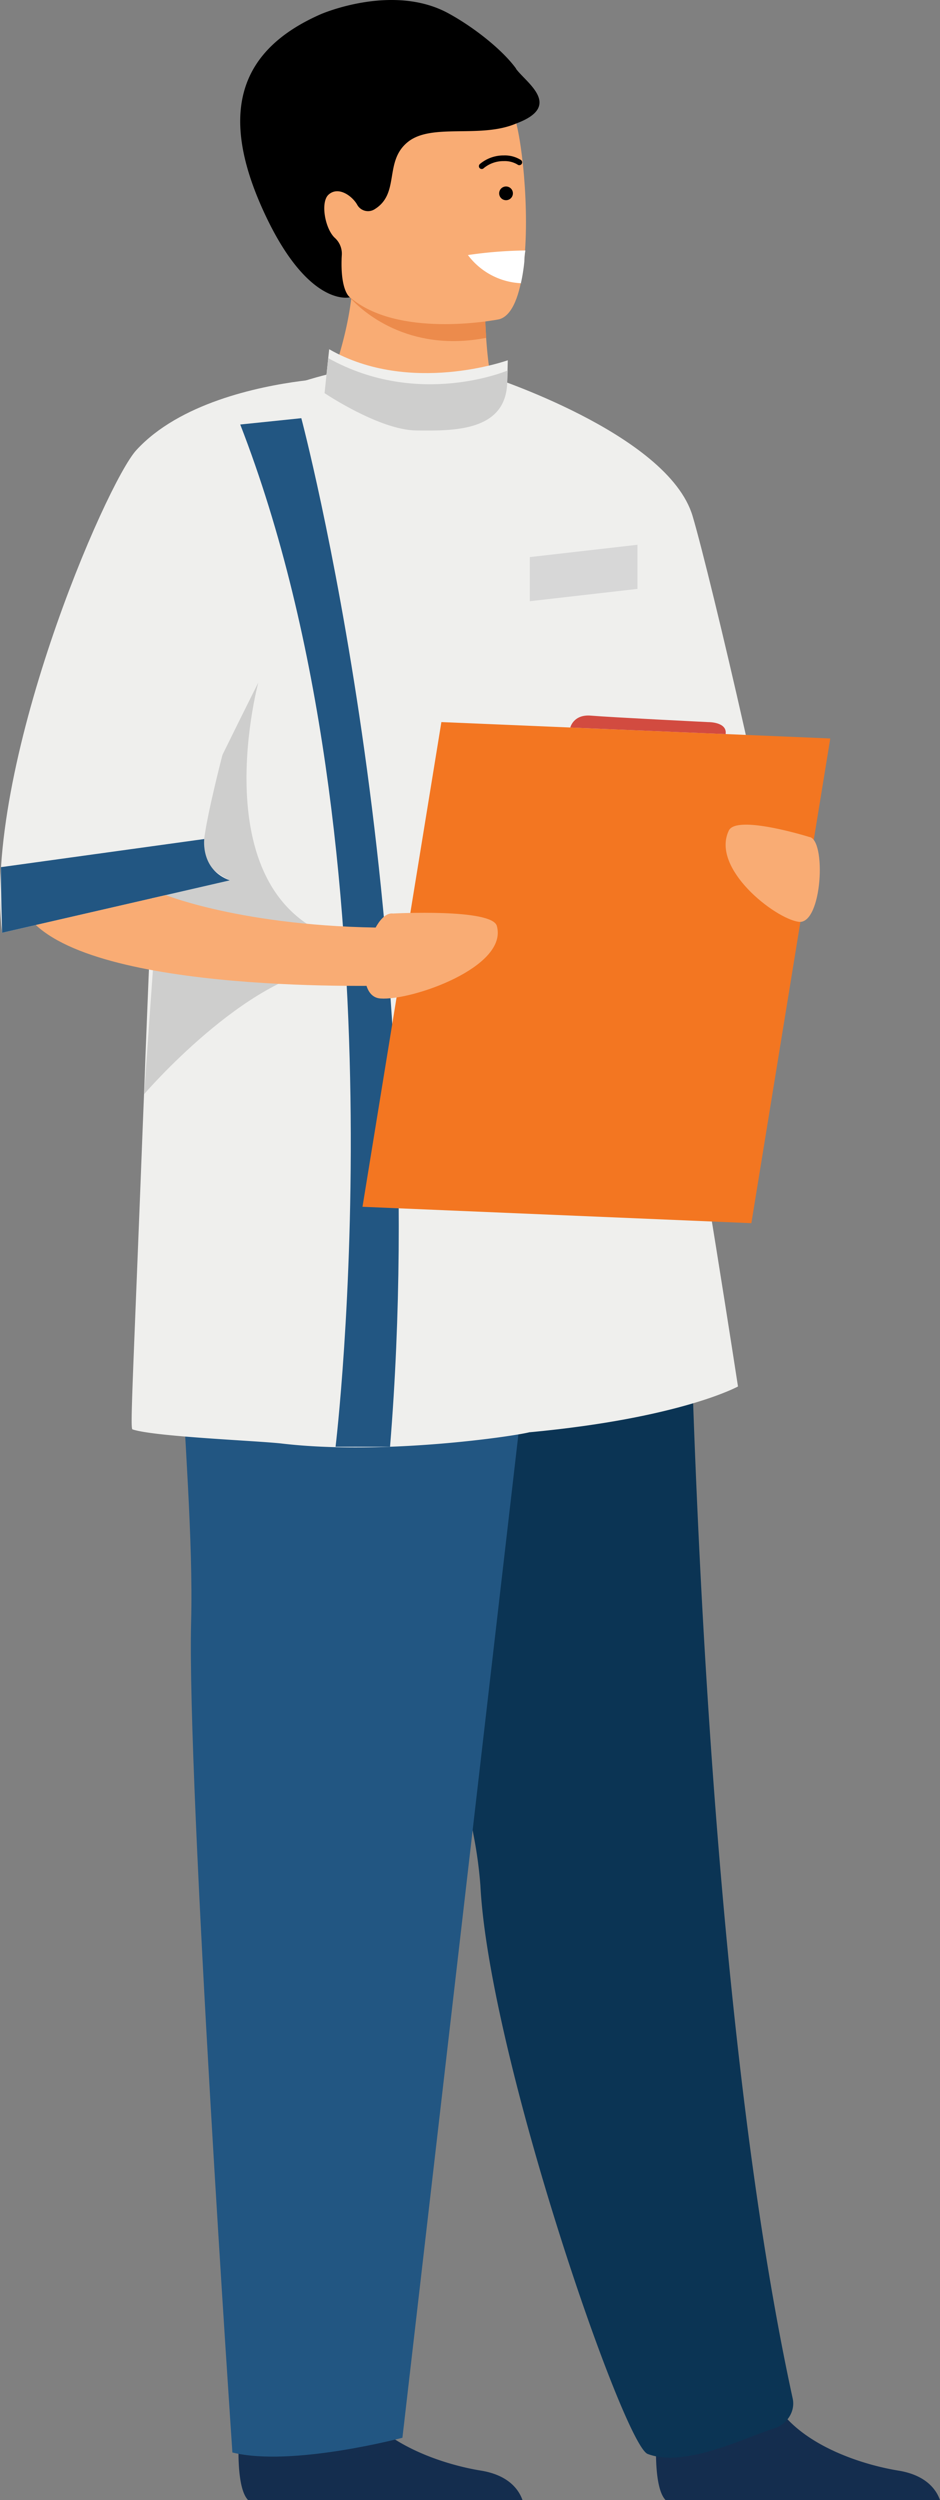 <svg xmlns="http://www.w3.org/2000/svg" viewBox="0 0 446.38 1187.06"><rect x="0" y="0" width="446.38" height="1187.06" fill="#808080" stroke="none"/><defs><style>.cls-1{fill:#142d4e;}.cls-2{fill:#0b3454;}.cls-3{fill:#225682;}.cls-4{fill:#efefed;}.cls-5{fill:#f9ac74;}.cls-6{fill:#ec8b4c;}.cls-7{fill:#cececd;}.cls-8{fill:#f37621;}.cls-9{fill:#d24b40;}.cls-10{fill:#d7d7d7;}.cls-11{fill:#fff;}</style></defs><title>Slider_Community_Left_Doctor</title><g id="Layer_2" data-name="Layer 2"><g id="Layer_1-2" data-name="Layer 1"><path class="cls-1" d="M311.52,1166.27c.18,9,1.31,17.44,4.56,20.79h130.3c-1.66-4.72-6.35-11.81-19.72-14-15.2-2.46-38.9-9.78-52.73-24.4a39.24,39.24,0,0,1-10.21-18.49c-6.13-27.29-50.69,8.36-50.69,8.36a220.66,220.66,0,0,0-1.51,27.71"/><path class="cls-1" d="M113.26,1166.27c.18,9,1.31,17.44,4.56,20.79h130.3c-1.66-4.72-6.35-11.81-19.72-14-15.2-2.46-38.89-9.78-52.73-24.4a39.26,39.26,0,0,1-10.21-18.49c-6.13-27.29-50.69,8.36-50.69,8.36a220.66,220.66,0,0,0-1.51,27.71"/><path class="cls-2" d="M367.63,1153c-14.56,4.65-42.39,18.83-60.07,12.15-11.42-4.3-75.29-189-79.43-269.85a206.8,206.8,0,0,0-3.27-24.07c-3.78-20.85-10.4-49.51-18-81.13-20.44-84.73-48.08-190.72-47.48-224.6.93-52.59,156.71-11,156.71-11s10.71,43.13,12.85,105.58c4.23,124,15.86,333.34,47.49,478.76,1.34,6.17-2.74,12.26-8.78,14.18"/><path class="cls-3" d="M259.51,565.68,191.1,1157.46s-52.61,14-80.74,7c0,0-21.61-317.65-19.6-394.39s-17.3-205.35,4.41-219.53,164.33,15.11,164.33,15.11"/><path class="cls-4" d="M84.77,208.18s86.54-56,148.62-27.34c9.89,4.56,21.18,17.28,29.25,26.19,22.44,24.72,87.81,451.28,87.81,451.28s-27.13,15-98.86,21.73Z"/><path class="cls-4" d="M230.85,178.15s86.38,27.49,98.06,66.92c8.54,28.79,42.7,174.93,42.7,194.79S219.2,544.41,208.39,512.36c-9-26.61-8.22-163.49-24.19-215.19L152.32,193Z"/><path class="cls-5" d="M220.11,206.77c-19.13,3.75-47.22-.25-67.79-13.81,9.29-22.18,13.09-39.7,14.45-51,.08-.6.14-1.19.2-1.75a52.12,52.12,0,0,0,.24-11.69h49.45s13.52,6.18,13.52,10.45q0,3.43.06,6.56c.1,5.69.33,10.65.62,14.91.94,13.87,2.53,20.41,2.53,20.41s6,22.15-13.27,25.94"/><path class="cls-6" d="M230.85,160.42c-37.46,7.24-59.21-13.23-64.08-18.48-.69-.75-1-1.2-1-1.2.4-.2.81-.37,1.25-.55,13.94-5.65,45.59-1.16,63.26,5.32.1,5.69.33,10.65.62,14.91"/><path class="cls-5" d="M154.53,120.37c6.7,36,53.18,34.85,73.27,32.58,5.66-.63,9.21-1.35,9.21-1.35,6.38-1.7,9.93-11.74,11.58-24.9,3.28-26-.86-64.24-5.26-74-6.62-14.71-19.08-30.61-65.9-19.14s-31.5,40.65-22.91,86.81"/><path d="M245.08,32.6c-6.4-8.86-20-19.68-32.29-26.35-26.47-14.32-60.35.45-60.49.51-38.24,16.81-48.23,46.07-28,91.64,21.44,48.19,41.85,42.77,41.85,42.77s-4.33-2.7-3.94-17.72c0-.85.06-1.57.09-2.18a10.09,10.09,0,0,0-3.19-8.22c-4.75-4.24-7.07-17.06-3.09-20.63,4.8-4.31,11.54.92,13.69,4.95a5.87,5.87,0,0,0,8.39,1.85c11.9-7.52,4.17-22.57,15.54-31.78s34.45-1.48,51.51-8.81c22.33-8.32,4.68-19.36-.14-26"/><path class="cls-4" d="M251.58,680C244,682,182,691.07,133.9,685.41c-11.49-1.35-60.45-3.2-71-6.73-1.12-.38.16-21.5,4.74-140.1.47-12.24,1-24.54,1.42-36.74q.31-7.76.61-15.45C73.89,381.5,78,286.77,78.89,281.67c2-11.54,3.85-21.38,5.88-29.91,5.92-24.85,13.28-38.48,29.32-50.2,1.56-1.19,14.39-7.66,25.7-13.28,9.37-4.66,17.7-8.72,17.7-8.72h0c3.73,1.83,8.21,10.37,12.9,22.37,8.61,22.11,17.91,56,24.38,81.26a.66.66,0,0,1,0,.13h0c4.16,16.33,7.15,29,8,32.69,1.44,6.16,3.35,18.09,5.6,34.26,3,22,6.69,51.87,10.53,85.76.4,3.48.79,7,1.19,10.57q.68,6.1,1.38,12.33c.15,1.34.3,2.67.44,4,1.48,13.42,3,27.28,4.46,41.36,1.23,11.64,18.89,20.06,20.1,31.89.7,7-10.48,12.1,1.18,29,1.06,1.54-1.43-159.55,3,72"/><path class="cls-7" d="M122.68,324c-.06.24-30.15,111.75,49.46,124.6S226,459.14,226,459.14,69.2,448.33,66.73,444.37s56-120.42,56-120.42"/><path class="cls-4" d="M1,442.89,109.11,418c-6.55-3.34-11.13-7.27-12.34-11.83-1-3.58,1.14-15.61,5.09-32.38,10.73-45.85,35.1-127.12,47.72-168.48,1.33-4.41,2.56-8.36,3.6-11.75,2.7-8.8,4.32-14,4.32-14h0c-.25,0-4.9.19-12.12,1.05-.81.09-1.63.19-2.49.31-20.56,2.69-57.79,10.52-78.19,32.85C50.36,229.48-8.2,364.63,1,442.89"/><path class="cls-3" d="M114.09,201.56l29-3s62.7,236.14,42.13,488.37H159.35s33.94-281.53-45.26-485.36"/><polygon class="cls-8" points="356.8 580.77 172.14 572.99 209.6 342.85 394.27 350.63 356.8 580.77"/><path class="cls-5" d="M186.57,433.75s47-2.51,49.36,5.87c5.5,19.53-40.41,35.57-55.28,34.47s-4.9-41.65,5.92-40.35"/><path class="cls-5" d="M384.17,397.36s-34.39-10.75-38.08-3c-8.61,18,21.84,41.75,33.15,43.32s13.28-39.65,4.93-40.3"/><path class="cls-9" d="M270.82,345.43s1.46-6.39,9.87-5.64,55.63,3.07,55.63,3.07,9.11-.15,8.26,5.69Z"/><path d="M229.62,79.92a14.72,14.72,0,0,1,9.67-3.43,11.68,11.68,0,0,1,6.44,1.63,1.35,1.35,0,1,0,1.58-2.18,14.18,14.18,0,0,0-8-2.14,17.41,17.41,0,0,0-11.44,4.09,1.35,1.35,0,0,0,.89,2.36,1.32,1.32,0,0,0,.88-.33"/><path d="M243.56,91.8a3.26,3.26,0,1,1-3.26-3.26,3.26,3.26,0,0,1,3.26,3.26"/><path class="cls-3" d="M1,442.89S.32,418.24.45,411.73L97,398.37S95.12,413,109.11,418Z"/><path class="cls-7" d="M72.71,459.3l-4.28,60.23s48.38-56.37,88.65-60.23Z"/><path class="cls-5" d="M17,439.2,78.75,425s40.58,16.34,113,15.44v27.35S53.45,473.21,17,439.2"/><path class="cls-4" d="M157.5,177.28s67.48,34.87,80.63,15.14l1.79,21.52-39,12.55s-22.42-9.71-27.5-12.1-9.86.89-12.7-6.28-4.53-7.69-5.83-11.8,2.61-19,2.61-19"/><polygon class="cls-10" points="302.72 279.61 251.58 285.46 251.58 264.51 302.72 258.66 302.72 279.61"/><path class="cls-4" d="M156.32,165.82s-2.24,21-2.24,21.63,85.85,31.72,85.85,31.72l1.2-48.12s-46.48,16.74-84.81-5.23"/><path class="cls-7" d="M155.86,170.06l-1.73,16.61s26,17.49,43.46,17.71,42.82.64,43.27-23l.26-5.49s-42.33,18.11-85.26-5.85"/><path class="cls-11" d="M249.46,118.93l0,.21a28.49,28.49,0,0,0-.46,5c-.07.66-.14,1.34-.22,2-.37,3-.84,5.73-1.42,8.31l1.11.06h0A33.41,33.41,0,0,1,222.2,121.1,203.91,203.91,0,0,1,249.46,118.93Z"/></g></g></svg>